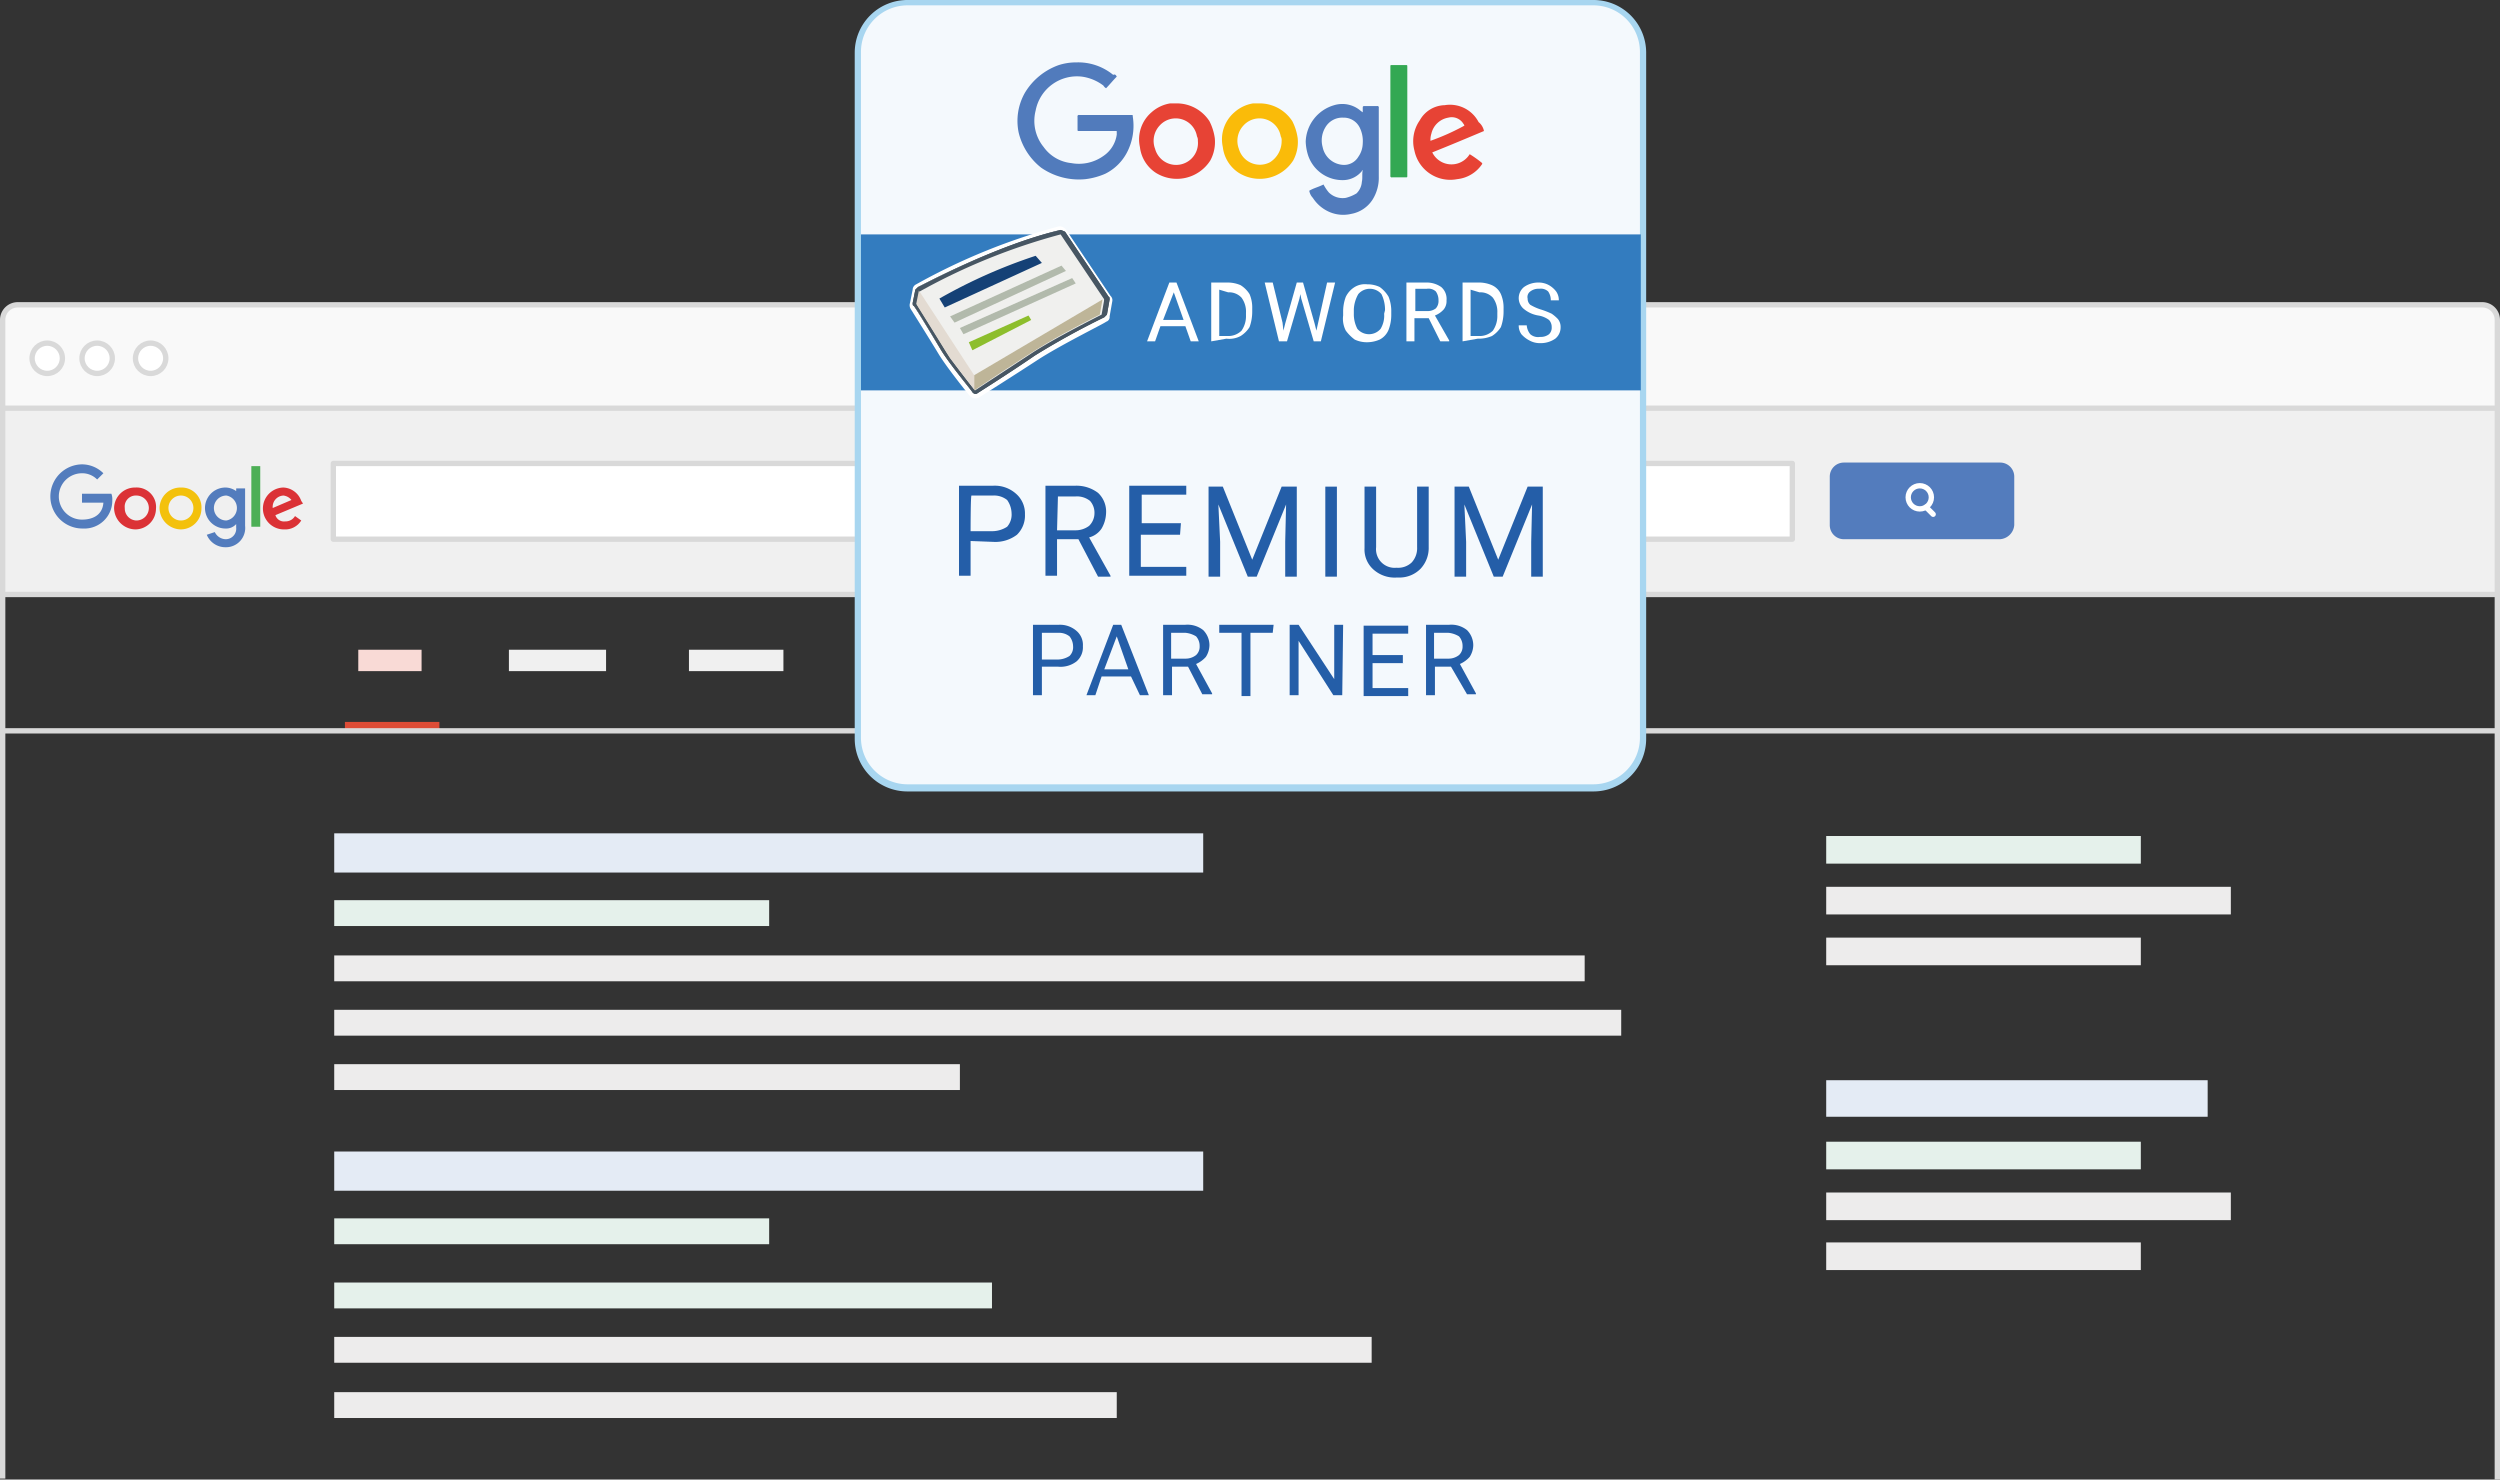 <svg id="Layer_1" data-name="Layer 1" xmlns="http://www.w3.org/2000/svg" viewBox="0 0 280.5 166"><rect x="0" y="0" width="280.5" height="166" fill="#333333" stroke="none"/><title>mobile_browser</title><rect x="38.7" y="81" width="10.6" height="1" fill="#de4c36"/><path d="M278.6,34.1H2.1A1.69,1.69,0,0,0,.4,35.8v9.9H280.3V35.9A1.71,1.71,0,0,0,278.6,34.1Z" fill="#f9f9f9"/><rect x="0.3" y="45.8" width="279.9" height="20.9" fill="#f0f0f0"/><path d="M0.3,165.9V35.9A1.69,1.69,0,0,1,2,34.2H278.5a1.69,1.69,0,0,1,1.7,1.7V166" fill="none" stroke="#d9d9d9" stroke-miterlimit="10" stroke-width="0.6"/><line x1="0.3" y1="45.8" x2="280.3" y2="45.8" fill="none" stroke="#d9d9d9" stroke-miterlimit="10" stroke-width="0.6"/><line x1="0.3" y1="66.7" x2="280.3" y2="66.7" fill="none" stroke="#d9d9d9" stroke-miterlimit="10" stroke-width="0.6"/><line x1="0.3" y1="82" x2="280.3" y2="82" fill="none" stroke="#d9d9d9" stroke-miterlimit="10" stroke-width="0.6"/><rect x="40.2" y="72.9" width="7.1" height="2.4" fill="#f9dad6"/><rect x="57.1" y="72.9" width="10.9" height="2.4" fill="#f0f0f0"/><rect x="77.3" y="72.9" width="10.6" height="2.4" fill="#f0f0f0"/><rect x="97.2" y="72.9" width="14.2" height="2.4" fill="#f0f0f0"/><rect x="121" y="72.9" width="8.8" height="2.4" fill="#f0f0f0"/><rect x="139" y="72.9" width="8" height="2.4" fill="#f0f0f0"/><rect x="160" y="72.9" width="4.1" height="2.4" fill="#f0f0f0"/><polygon points="148.5 73.7 150.2 73.7 149.3 74.8 148.5 73.7" fill="#c6c6c5"/><rect x="37.5" y="93.5" width="97.5" height="4.4" fill="#e4ebf5"/><rect x="37.5" y="101" width="48.8" height="2.9" fill="#e5f1eb"/><rect x="37.5" y="129.2" width="97.5" height="4.4" fill="#e4ebf5"/><rect x="37.5" y="136.7" width="48.8" height="2.9" fill="#e5f1eb"/><rect x="37.5" y="107.2" width="140.3" height="2.9" fill="#edecec"/><rect x="37.5" y="113.3" width="144.4" height="2.9" fill="#edecec"/><rect x="37.5" y="143.9" width="73.8" height="2.9" fill="#e5f1eb"/><rect x="37.5" y="150" width="116.4" height="2.9" fill="#edecec"/><rect x="37.5" y="156.2" width="87.8" height="2.9" fill="#edecec"/><rect x="37.5" y="119.4" width="70.2" height="2.9" fill="#edecec"/><rect x="204.9" y="93.8" width="35.3" height="3.1" fill="#e5f1eb"/><rect x="204.9" y="99.5" width="45.4" height="3.1" fill="#edecec"/><rect x="204.9" y="105.2" width="35.3" height="3.1" fill="#edecec"/><rect x="204.9" y="128.1" width="35.3" height="3.1" fill="#e5f1eb"/><rect x="204.9" y="133.8" width="45.4" height="3.1" fill="#edecec"/><rect x="204.9" y="139.4" width="35.3" height="3.1" fill="#edecec"/><rect x="204.9" y="121.2" width="42.8" height="4.1" fill="#e4ebf5"/><rect x="37.4" y="52" width="163.7" height="8.5" fill="#fff" stroke="#d9d9d9" stroke-linecap="round" stroke-linejoin="round" stroke-width="0.6"/><path id="path2998" d="M12.5,55.4H9.2v1h2.4c-0.1,1.4-1.2,1.9-2.4,1.9a2.6,2.6,0,0,1,0-5.2,2.34,2.34,0,0,1,1.7.7l0.7-.7a3.43,3.43,0,0,0-2.4-1,3.6,3.6,0,1,0,.1,7.2,3.13,3.13,0,0,0,3.3-3.2,1.73,1.73,0,0,0-.1-0.7h0Z" fill="#537cbd"/><path id="path3000" d="M15.2,54.7A2.35,2.35,0,0,0,12.8,57a2.43,2.43,0,0,0,2.4,2.4,2.33,2.33,0,0,0,2.3-2.3,2.18,2.18,0,0,0-2.3-2.4h0Zm0.1,0.9a1.4,1.4,0,0,1,0,2.8A1.35,1.35,0,0,1,14,57a1.24,1.24,0,0,1,1.3-1.4h0Z" fill="#db3236"/><path id="path3005" d="M20.3,54.7A2.35,2.35,0,0,0,17.9,57a2.43,2.43,0,0,0,2.4,2.4,2.33,2.33,0,0,0,2.3-2.3,2.23,2.23,0,0,0-2.3-2.4h0Zm0,0.9a1.4,1.4,0,0,1,0,2.8,1.4,1.4,0,0,1,0-2.8h0Z" fill="#f3c10c"/><path id="path3007" d="M25.3,54.7a2.3,2.3,0,0,0,0,4.6,1.5,1.5,0,0,0,1.2-.5v0.4a1.18,1.18,0,0,1-1.2,1.3,1.4,1.4,0,0,1-1.2-.8l-0.9.3a2.25,2.25,0,0,0,2.1,1.4A2.16,2.16,0,0,0,27.5,59V54.8h-1v0.3a2.14,2.14,0,0,0-1.2-.4h0Zm0.1,0.9a1.42,1.42,0,0,1,0,2.8,1.4,1.4,0,0,1,0-2.8h0Z" fill="#537cbd"/><path id="path3011" d="M31.8,54.7a2.35,2.35,0,0,0,.1,4.7,2.11,2.11,0,0,0,1.9-1l-0.7-.5a1.22,1.22,0,0,1-1.1.6,1,1,0,0,1-1.1-.7L34,56.5l-0.2-.3a2.23,2.23,0,0,0-2-1.5h0Zm0,0.9a1.35,1.35,0,0,1,.9.5l-2.1.9a1.27,1.27,0,0,1,1.2-1.4h0Z" fill="#db3236"/><path id="path3015" d="M28.2,59.1h1V52.3h-1v6.8Z" fill="#4daf56"/><path d="M224.4,60.5H206.9a1.58,1.58,0,0,1-1.6-1.6V53.5a1.58,1.58,0,0,1,1.6-1.6h17.5a1.58,1.58,0,0,1,1.6,1.6v5.4A1.72,1.72,0,0,1,224.4,60.5Z" fill="#537cbd"/><circle cx="5.3" cy="40.2" r="1.7" fill="#fff" stroke="#d9d9d9" stroke-linecap="round" stroke-linejoin="round" stroke-width="0.6"/><circle cx="10.9" cy="40.2" r="1.7" fill="#fff" stroke="#d9d9d9" stroke-linecap="round" stroke-linejoin="round" stroke-width="0.6"/><circle cx="16.9" cy="40.2" r="1.7" fill="#fff" stroke="#d9d9d9" stroke-linecap="round" stroke-linejoin="round" stroke-width="0.6"/><circle cx="215.4" cy="55.8" r="1.3" fill="none" stroke="#fff" stroke-linecap="round" stroke-linejoin="round" stroke-width="0.6"/><line x1="216.9" y1="57.7" x2="216.1" y2="56.9" fill="none" stroke="#fff" stroke-linecap="round" stroke-linejoin="round" stroke-width="0.6"/><path d="M101.8,88.4a5.53,5.53,0,0,1-5.6-5.6V5.8A5.53,5.53,0,0,1,101.8.2h77a5.53,5.53,0,0,1,5.6,5.6v77a5.53,5.53,0,0,1-5.6,5.6h-77Z" fill="#f4f9fd"/><path d="M178.8,0.6A5.23,5.23,0,0,1,184,5.8v77a5.23,5.23,0,0,1-5.2,5.2h-77a5.23,5.23,0,0,1-5.2-5.2V5.8A5.23,5.23,0,0,1,101.8.6h77m0-.6h-77a5.91,5.91,0,0,0-5.9,5.9v77a5.91,5.91,0,0,0,5.9,5.9h77a5.91,5.91,0,0,0,5.9-5.9V5.9A5.91,5.91,0,0,0,178.8,0h0Z" fill="#a8d6f0"/><rect x="96.6" y="26.3" width="87.5" height="17.5" fill="#337cbf"/><path d="M125.3,8.6c-0.4.4-.8,0.9-1.2,1.3a0.85,0.85,0,0,1-.3-0.3,5.13,5.13,0,0,0-2.4-1,4.72,4.72,0,0,0-5.2,3.8,4.65,4.65,0,0,0,.9,4.1,4.35,4.35,0,0,0,3.1,1.8,4.73,4.73,0,0,0,3.6-.8,3.47,3.47,0,0,0,1.5-2.4V14.8c0-.1,0-0.1-0.1-0.1h-4.1c-0.2,0-.2,0-0.2-0.2V13.1a0.16,0.16,0,0,1,.2-0.2h5.8c0.2,0,.2,0,0.2.2a6.47,6.47,0,0,1-.6,3.9,5.5,5.5,0,0,1-2.5,2.5,7.94,7.94,0,0,1-2.2.6,7.42,7.42,0,0,1-5-1.3,7.15,7.15,0,0,1-2.5-3.9,6.39,6.39,0,0,1,.7-4.5,7.25,7.25,0,0,1,3.8-3.1,6.45,6.45,0,0,1,2-.3,6.19,6.19,0,0,1,4.1,1.4c0.2-.1.3,0,0.4,0.2h0Z" fill="#517bbc"/><path d="M146.9,21.4c0.5-.3,1-0.4,1.6-0.7a4.7,4.7,0,0,0,.6.9,2.21,2.21,0,0,0,1.9.6,4.33,4.33,0,0,0,1.2-.5,2,2,0,0,0,.6-1.3c0.1-.4,0-0.9.1-1.3h0a0.1,0.1,0,0,0-.1.1,2.75,2.75,0,0,1-1.9,1,4.06,4.06,0,0,1-4.2-3,5.85,5.85,0,0,1-.2-1.3,4.41,4.41,0,0,1,3.2-4.1,3.15,3.15,0,0,1,2.8.5,4,4,0,0,0,.4.3V12.2c0-.3,0-0.3.3-0.3h1.3a0.16,0.16,0,0,1,.2.2v7.7a4.62,4.62,0,0,1-.7,2.6,3.6,3.6,0,0,1-2.4,1.6,3.91,3.91,0,0,1-2.4-.2,4.21,4.21,0,0,1-1.9-1.6A1.52,1.52,0,0,1,146.9,21.4Zm3.8-2.9a1.85,1.85,0,0,0,1.7-.9,2.69,2.69,0,0,0,.5-1.5,3.42,3.42,0,0,0-.3-1.7,2,2,0,0,0-1.9-1.2,2.19,2.19,0,0,0-2,1.1,2.82,2.82,0,0,0-.3,2.2A2.49,2.49,0,0,0,150.7,18.5Z" fill="#517bbc"/><path d="M132,11.6a4.37,4.37,0,0,1,3.7,2,6,6,0,0,1,.6,1.9,4.34,4.34,0,0,1-.5,2.5,4.45,4.45,0,0,1-6.1,1.4,4,4,0,0,1-1.8-2.9,4,4,0,0,1,1.3-3.9,4.12,4.12,0,0,1,2.1-1H132Zm2.4,4.2a0.9,0.9,0,0,0-.1-0.5,2.42,2.42,0,0,0-4.2-1.2,2.52,2.52,0,0,0-.5,2.6A2.45,2.45,0,0,0,134.4,15.8Z" fill="#e74335"/><path d="M141.3,11.6a4.37,4.37,0,0,1,3.7,2,6,6,0,0,1,.6,1.9,4.34,4.34,0,0,1-.5,2.5,4.45,4.45,0,0,1-6.1,1.4,4,4,0,0,1-1.8-2.9,4,4,0,0,1,1.3-3.9,4.12,4.12,0,0,1,2.1-1h0.7Zm2.5,4.2a0.9,0.9,0,0,0-.1-0.5,2.42,2.42,0,0,0-4.2-1.2,2.52,2.52,0,0,0-.5,2.6,2.45,2.45,0,0,0,3.5,1.5A2.81,2.81,0,0,0,143.8,15.8Z" fill="#fabb09"/><path d="M166.5,14.7c-1.9.8-3.8,1.6-5.8,2.4a2.4,2.4,0,0,0,4.2.2,12.13,12.13,0,0,1,1.4,1v0.1a3.84,3.84,0,0,1-2.8,1.7,4.1,4.1,0,0,1-4.8-3.2,4.09,4.09,0,0,1,.6-3.4,3.29,3.29,0,0,1,2.8-1.7,3.62,3.62,0,0,1,3.8,1.9A1.7,1.7,0,0,1,166.5,14.7Zm-6,1.1a25.9,25.9,0,0,0,3.8-1.7,0.35,0.35,0,0,0-.1-0.2,1.53,1.53,0,0,0-1.7-.7,2.35,2.35,0,0,0-1.9,1.8A2.2,2.2,0,0,0,160.5,15.8Z" fill="#e74335"/><path d="M156,13.6V7.5c0-.2,0-0.2.2-0.2h1.5c0.2,0,.2,0,0.2.2V19.7c0,0.2,0,.2-0.2.2h-1.5a0.16,0.16,0,0,1-.2-0.2V13.6Z" fill="#33a853"/><path d="M133,36.6h-2.8l-0.6,1.7h-0.9l2.5-6.6H132l2.5,6.6h-0.9Zm-2.5-.7h2.3l-1.1-3.1Z" fill="#fff"/><path d="M135.9,38.3V31.7h1.8a3.65,3.65,0,0,1,1.5.3,3.18,3.18,0,0,1,1,1,3.81,3.81,0,0,1,.3,1.6V35a5.08,5.08,0,0,1-.3,1.7,3.18,3.18,0,0,1-1,1,2.71,2.71,0,0,1-1.6.3l-1.7.3h0Zm0.9-5.8v5.2h0.9a2.11,2.11,0,0,0,1.6-.6,2.86,2.86,0,0,0,.5-1.7V35.1a2.65,2.65,0,0,0-.5-1.7,1.89,1.89,0,0,0-1.5-.6l-1-.3h0Z" fill="#fff"/><path d="M143.9,36.2l0.1,0.9,0.2-.8,1.3-4.6h0.7l1.3,4.6,0.2,0.8,0.2-.9,1-4.5h0.9l-1.6,6.6h-0.8L146,33.5l-0.1-.5-0.1.5-1.4,4.8h-0.9l-1.6-6.6h0.9Z" fill="#fff"/><path d="M156.1,35.3a4.67,4.67,0,0,1-.3,1.7,2.13,2.13,0,0,1-1,1.1,3.53,3.53,0,0,1-1.4.3,3.19,3.19,0,0,1-1.4-.3,4.74,4.74,0,0,1-1-1,2.89,2.89,0,0,1-.3-1.7V35a4.67,4.67,0,0,1,.3-1.7,2.66,2.66,0,0,1,1-1.1,2.23,2.23,0,0,1,1.4-.3,3.19,3.19,0,0,1,1.4.3,3.57,3.57,0,0,1,1,1.1,4.31,4.31,0,0,1,.3,1.7v0.3Zm-0.7-.5A4,4,0,0,0,155,33a1.71,1.71,0,0,0-2.6,0,3.8,3.8,0,0,0-.5,1.7v0.5a3.53,3.53,0,0,0,.4,1.7,1.71,1.71,0,0,0,2.6,0,2.86,2.86,0,0,0,.4-1.7l0.1-.4h0Z" fill="#fff"/><path d="M160.3,35.7h-1.6v2.6h-0.9V31.7H160a2.86,2.86,0,0,1,1.7.5,1.75,1.75,0,0,1,.6,1.5,1.49,1.49,0,0,1-.3,1,2.55,2.55,0,0,1-1,.7l1.6,2.8v0.1h-1Zm-1.5-.8h1.3a1.49,1.49,0,0,0,1-.3,1.22,1.22,0,0,0,.3-0.9,1.69,1.69,0,0,0-.3-1,1.21,1.21,0,0,0-1-.3h-1.3v2.5Z" fill="#fff"/><path d="M164.1,38.3V31.7h1.8a3.65,3.65,0,0,1,1.5.3,2,2,0,0,1,1,1,3.81,3.81,0,0,1,.3,1.6V35a5.08,5.08,0,0,1-.3,1.7,3.18,3.18,0,0,1-1,1,3.81,3.81,0,0,1-1.6.3l-1.7.3h0Zm0.9-5.8v5.2h0.9a2.11,2.11,0,0,0,1.6-.6,2.86,2.86,0,0,0,.5-1.7V35.1a2.65,2.65,0,0,0-.5-1.7,1.89,1.89,0,0,0-1.5-.6l-1-.3h0Z" fill="#fff"/><path d="M172.6,35.4a3.38,3.38,0,0,1-1.7-.8,1.59,1.59,0,0,1,.1-2.4,2.77,2.77,0,0,1,1.6-.5,2.38,2.38,0,0,1,1.2.3,2.7,2.7,0,0,1,.8.7,1.69,1.69,0,0,1,.3,1H174a1.69,1.69,0,0,0-.3-1,1.21,1.21,0,0,0-1-.3,1.49,1.49,0,0,0-1,.3,0.76,0.76,0,0,0-.3.8,0.91,0.91,0,0,0,.3.7,5.82,5.82,0,0,0,1.1.5,8.93,8.93,0,0,1,1.3.5,4.35,4.35,0,0,1,.7.6,1.4,1.4,0,0,1,.3.9,1.61,1.61,0,0,1-.6,1.3,2.86,2.86,0,0,1-1.7.5,2.38,2.38,0,0,1-1.2-.3,3.11,3.11,0,0,1-.9-0.7,1.69,1.69,0,0,1-.3-1h0.9a1.78,1.78,0,0,0,.4,1,1.32,1.32,0,0,0,1.1.3,1.49,1.49,0,0,0,1-.3,1,1,0,0,0,.3-0.8,1.14,1.14,0,0,0-.3-0.8A2.7,2.7,0,0,0,172.6,35.4Z" fill="#fff"/><path d="M108.9,60.7v3.9h-1.3V54.5h3.8a3.57,3.57,0,0,1,2.6.9,2.93,2.93,0,0,1,1,2.3,3,3,0,0,1-.9,2.3,4,4,0,0,1-2.6.8l-2.6-.1h0Zm0-1.1h2.4a3.1,3.1,0,0,0,1.7-.5,2.07,2.07,0,0,0,.5-1.5,2.69,2.69,0,0,0-.5-1.5,2.35,2.35,0,0,0-1.6-.5H109C108.9,55.6,108.9,59.6,108.9,59.6Z" fill="#245ea8"/><path d="M121,60.5h-2.4v4.1h-1.3V54.5h3.3a4,4,0,0,1,2.6.8,2.87,2.87,0,0,1,.9,2.3,3.69,3.69,0,0,1-.5,1.7,2.43,2.43,0,0,1-1.4,1l2.4,4.3v0.1h-1.4Zm-2.4-1h2a2.54,2.54,0,0,0,1.6-.5,2,2,0,0,0,.6-1.4,2,2,0,0,0-.5-1.4,2.35,2.35,0,0,0-1.6-.5h-2l-0.1,3.8h0Z" fill="#245ea8"/><path d="M132.4,60H128v3.6h5.1v1h-6.4V54.5h6.4v1h-5v3.2h4.4L132.4,60h0Z" fill="#245ea8"/><path d="M137.2,54.6l3.3,8.2,3.3-8.2h1.7V64.7h-1.3V60.8l0.1-4.2L141,64.7h-1l-3.3-8.1,0.2,4.2v3.9h-1.3V54.6h1.6Z" fill="#245ea8"/><path d="M150,64.7h-1.3V54.6H150V64.7Z" fill="#245ea8"/><path d="M160.3,54.6v6.8a3.41,3.41,0,0,1-.9,2.4,3.31,3.31,0,0,1-2.4,1h-0.3a3.57,3.57,0,0,1-2.6-.9,3,3,0,0,1-1-2.4V54.6h1.3v6.8a2.09,2.09,0,0,0,2.3,2.3,2.2,2.2,0,0,0,1.7-.6,2.35,2.35,0,0,0,.6-1.7V54.6h1.3Z" fill="#245ea8"/><path d="M164.8,54.6l3.3,8.2,3.3-8.2h1.7V64.7h-1.3V60.8l0.1-4.2-3.3,8.1h-1l-3.3-8.1,0.2,4.2v3.9h-1.3V54.6h1.6Z" fill="#245ea8"/><path d="M116.9,74.9V78h-1V70.1h2.9a2.82,2.82,0,0,1,2,.7,2.06,2.06,0,0,1,.7,1.7,2.09,2.09,0,0,1-.7,1.7,2.93,2.93,0,0,1-2.1.6h-1.8v0.1Zm0-.9h1.8a2.5,2.5,0,0,0,1.3-.4,1.37,1.37,0,0,0,.4-1.1,1.82,1.82,0,0,0-.4-1.1,1.9,1.9,0,0,0-1.2-.4h-1.9v3h0Z" fill="#245ea8"/><path d="M126.9,75.9h-3.3L122.9,78h-1l3-7.9h0.9l3.1,7.9h-1Zm-3-.8h2.7l-1.3-3.7Z" fill="#245ea8"/><path d="M133.3,74.8h-1.8V78h-1V70.1H133a2.81,2.81,0,0,1,2,.6,2.41,2.41,0,0,1,.7,1.7,2.5,2.5,0,0,1-.4,1.3,3.13,3.13,0,0,1-1.1.8l1.8,3.3v0.1h-1.1Zm-1.8-.9H133a1.9,1.9,0,0,0,1.2-.4,1.28,1.28,0,0,0,.4-1,1.6,1.6,0,0,0-.4-1.1A2.78,2.78,0,0,0,133,71h-1.6v2.9h0.1Z" fill="#245ea8"/><path d="M142.8,71h-2.5v7.1h-1V71h-2.5V70.1h6.1l-0.1.9h0Z" fill="#245ea8"/><path d="M150.6,78h-1l-3.9-6.1V78h-1V70.1h1l4,6.1V70.1h1L150.6,78h0Z" fill="#245ea8"/><path d="M157.5,74.4H154v2.8h4v0.9h-5V70.2h5v0.9h-4v2.4h3.4v0.9h0.1Z" fill="#245ea8"/><path d="M162.8,74.8H161V78h-1V70.1h2.6a2.81,2.81,0,0,1,2,.6,2.41,2.41,0,0,1,.7,1.7,2.5,2.5,0,0,1-.4,1.3,3.13,3.13,0,0,1-1.1.8l1.8,3.3v0.1h-1Zm-1.9-.9h1.6a1.9,1.9,0,0,0,1.2-.4,1.28,1.28,0,0,0,.4-1,1.6,1.6,0,0,0-.4-1.1,2.78,2.78,0,0,0-1.2-.4h-1.6v2.9Z" fill="#245ea8"/><path d="M109.3,44.2A0.34,0.34,0,0,1,109,44c-0.1-.1-2.5-3.1-3.5-4.7s-3.1-5-3.1-5a0.49,0.49,0,0,1-.1-0.3l0.3-1.5a0.32,0.32,0,0,1,.3-0.3,82.31,82.31,0,0,1,15.9-6.4H119a0.25,0.25,0,0,1,.3.2l4.9,7.3a0.37,0.37,0,0,1,.1.3L124,35.4a0.27,0.27,0,0,1-.3.3,87.87,87.87,0,0,0-7.8,4.3c-2.7,1.7-6.4,4.2-6.4,4.2h-0.2Z" fill="#f0f0ee"/><path d="M119,26.3l4.9,7.3-0.3,1.7s-5.2,2.6-7.8,4.3l-6.4,4.2s-2.5-3.1-3.4-4.6-3.1-5-3.1-5l0.3-1.5A69.22,69.22,0,0,1,119,26.3m0-.9h-0.2a69.86,69.86,0,0,0-16,6.5,0.68,0.68,0,0,0-.4.6L102.1,34a0.82,0.82,0,0,0,.1.7s2.2,3.5,3.1,5,3.4,4.6,3.5,4.7a0.91,0.91,0,0,0,.7.3,1.06,1.06,0,0,0,.5-0.2s3.8-2.4,6.4-4.1,7.7-4.2,7.7-4.3a0.55,0.55,0,0,0,.4-0.6l0.3-1.7a0.64,0.64,0,0,0-.2-0.6l-4.9-7.3a1,1,0,0,0-.7-0.5h0Z" fill="#fff"/><path d="M109.3,44a0.2,0.2,0,0,1-.2-0.1c-0.1-.1-2.5-3.1-3.5-4.7s-3.1-5-3.1-5V34l0.3-1.5c0-.1.1-0.1,0.1-0.2a83.24,83.24,0,0,1,15.8-6.4h0.1c0.1,0,.2,0,0.2.1l4.9,7.3c0,0.1.1,0.1,0,.2l-0.1,1.8c0,0.1-.1.1-0.1,0.2a87.87,87.87,0,0,0-7.8,4.3c-2.7,1.7-6.4,4.2-6.4,4.2h-0.2Z" fill="#f0f0ee"/><path d="M119,26.3l4.9,7.3-0.3,1.7s-5.2,2.6-7.8,4.3l-6.4,4.2s-2.5-3.1-3.4-4.6-3.1-5-3.1-5l0.3-1.5A69.22,69.22,0,0,1,119,26.3m0-.5h0c-7.3,1.7-15.9,6.4-16,6.4l-0.3.3L102.4,34c0,0.1,0,.3.1,0.3s2.2,3.5,3.1,5,3.4,4.5,3.5,4.7a0.53,0.53,0,0,0,.3.2,0.37,0.37,0,0,0,.3-0.1s3.8-2.4,6.4-4.2a87.87,87.87,0,0,1,7.8-4.3l0.3-.3,0.3-1.7c0-.1,0-0.3-0.1-0.3L119.5,26a4.71,4.71,0,0,0-.5-0.2h0Z" fill="#475663"/><path d="M109.3,44a0.2,0.2,0,0,1-.2-0.1c-0.1-.1-2.5-3.1-3.5-4.7s-3.1-5-3.1-5V34l0.3-1.5c0-.1.1-0.1,0.1-0.2a83.24,83.24,0,0,1,15.8-6.4h0.1c0.1,0,.2,0,0.2.1l4.9,7.3c0,0.1.1,0.1,0,.2l-0.1,1.8c0,0.1-.1.1-0.1,0.2a87.87,87.87,0,0,0-7.8,4.3c-2.7,1.7-6.4,4.2-6.4,4.2h-0.2Z" fill="#f0f0ee"/><path d="M119,26.3l4.9,7.3-0.3,1.7s-5.2,2.6-7.8,4.3l-6.4,4.2s-2.5-3.1-3.4-4.6-3.1-5-3.1-5l0.3-1.5A69.22,69.22,0,0,1,119,26.3m0-.5h0c-7.3,1.7-15.9,6.4-16,6.4l-0.3.3L102.4,34c0,0.1,0,.3.1,0.3s2.2,3.5,3.1,5,3.4,4.5,3.5,4.7a0.53,0.53,0,0,0,.3.2,0.37,0.37,0,0,0,.3-0.1s3.8-2.4,6.4-4.2a87.87,87.87,0,0,1,7.8-4.3l0.3-.3,0.3-1.7c0-.1,0-0.3-0.1-0.3L119.5,26a4.71,4.71,0,0,0-.5-0.2h0Z" fill="#475663"/><path d="M105.4,33.5a58.7,58.7,0,0,1,10.8-4.8l0.7,0.8-10.9,5Z" fill="#154176"/><polygon points="106.6 35.5 107.1 36.2 119.6 30.4 119.1 29.8 106.6 35.5" fill="#b2baac"/><polygon points="107.7 36.8 108.1 37.5 120.7 31.8 120.3 31.2 107.7 36.8" fill="#b2baac"/><polygon points="108.7 38.4 109.1 39.3 115.7 35.9 115.4 35.4 108.7 38.4" fill="#8dbe2d"/><path d="M109.3,42.1v1.7s5.5-3.7,8-5.2,6.1-3.3,6.1-3.3l0.3-1.7Z" fill="#beb598"/><polygon points="103.1 32.6 109.3 42.1 109.3 43.7 106.6 40.2 105.6 38.6 102.8 34.1 103.1 32.6" fill="#e3dbd2"/></svg>